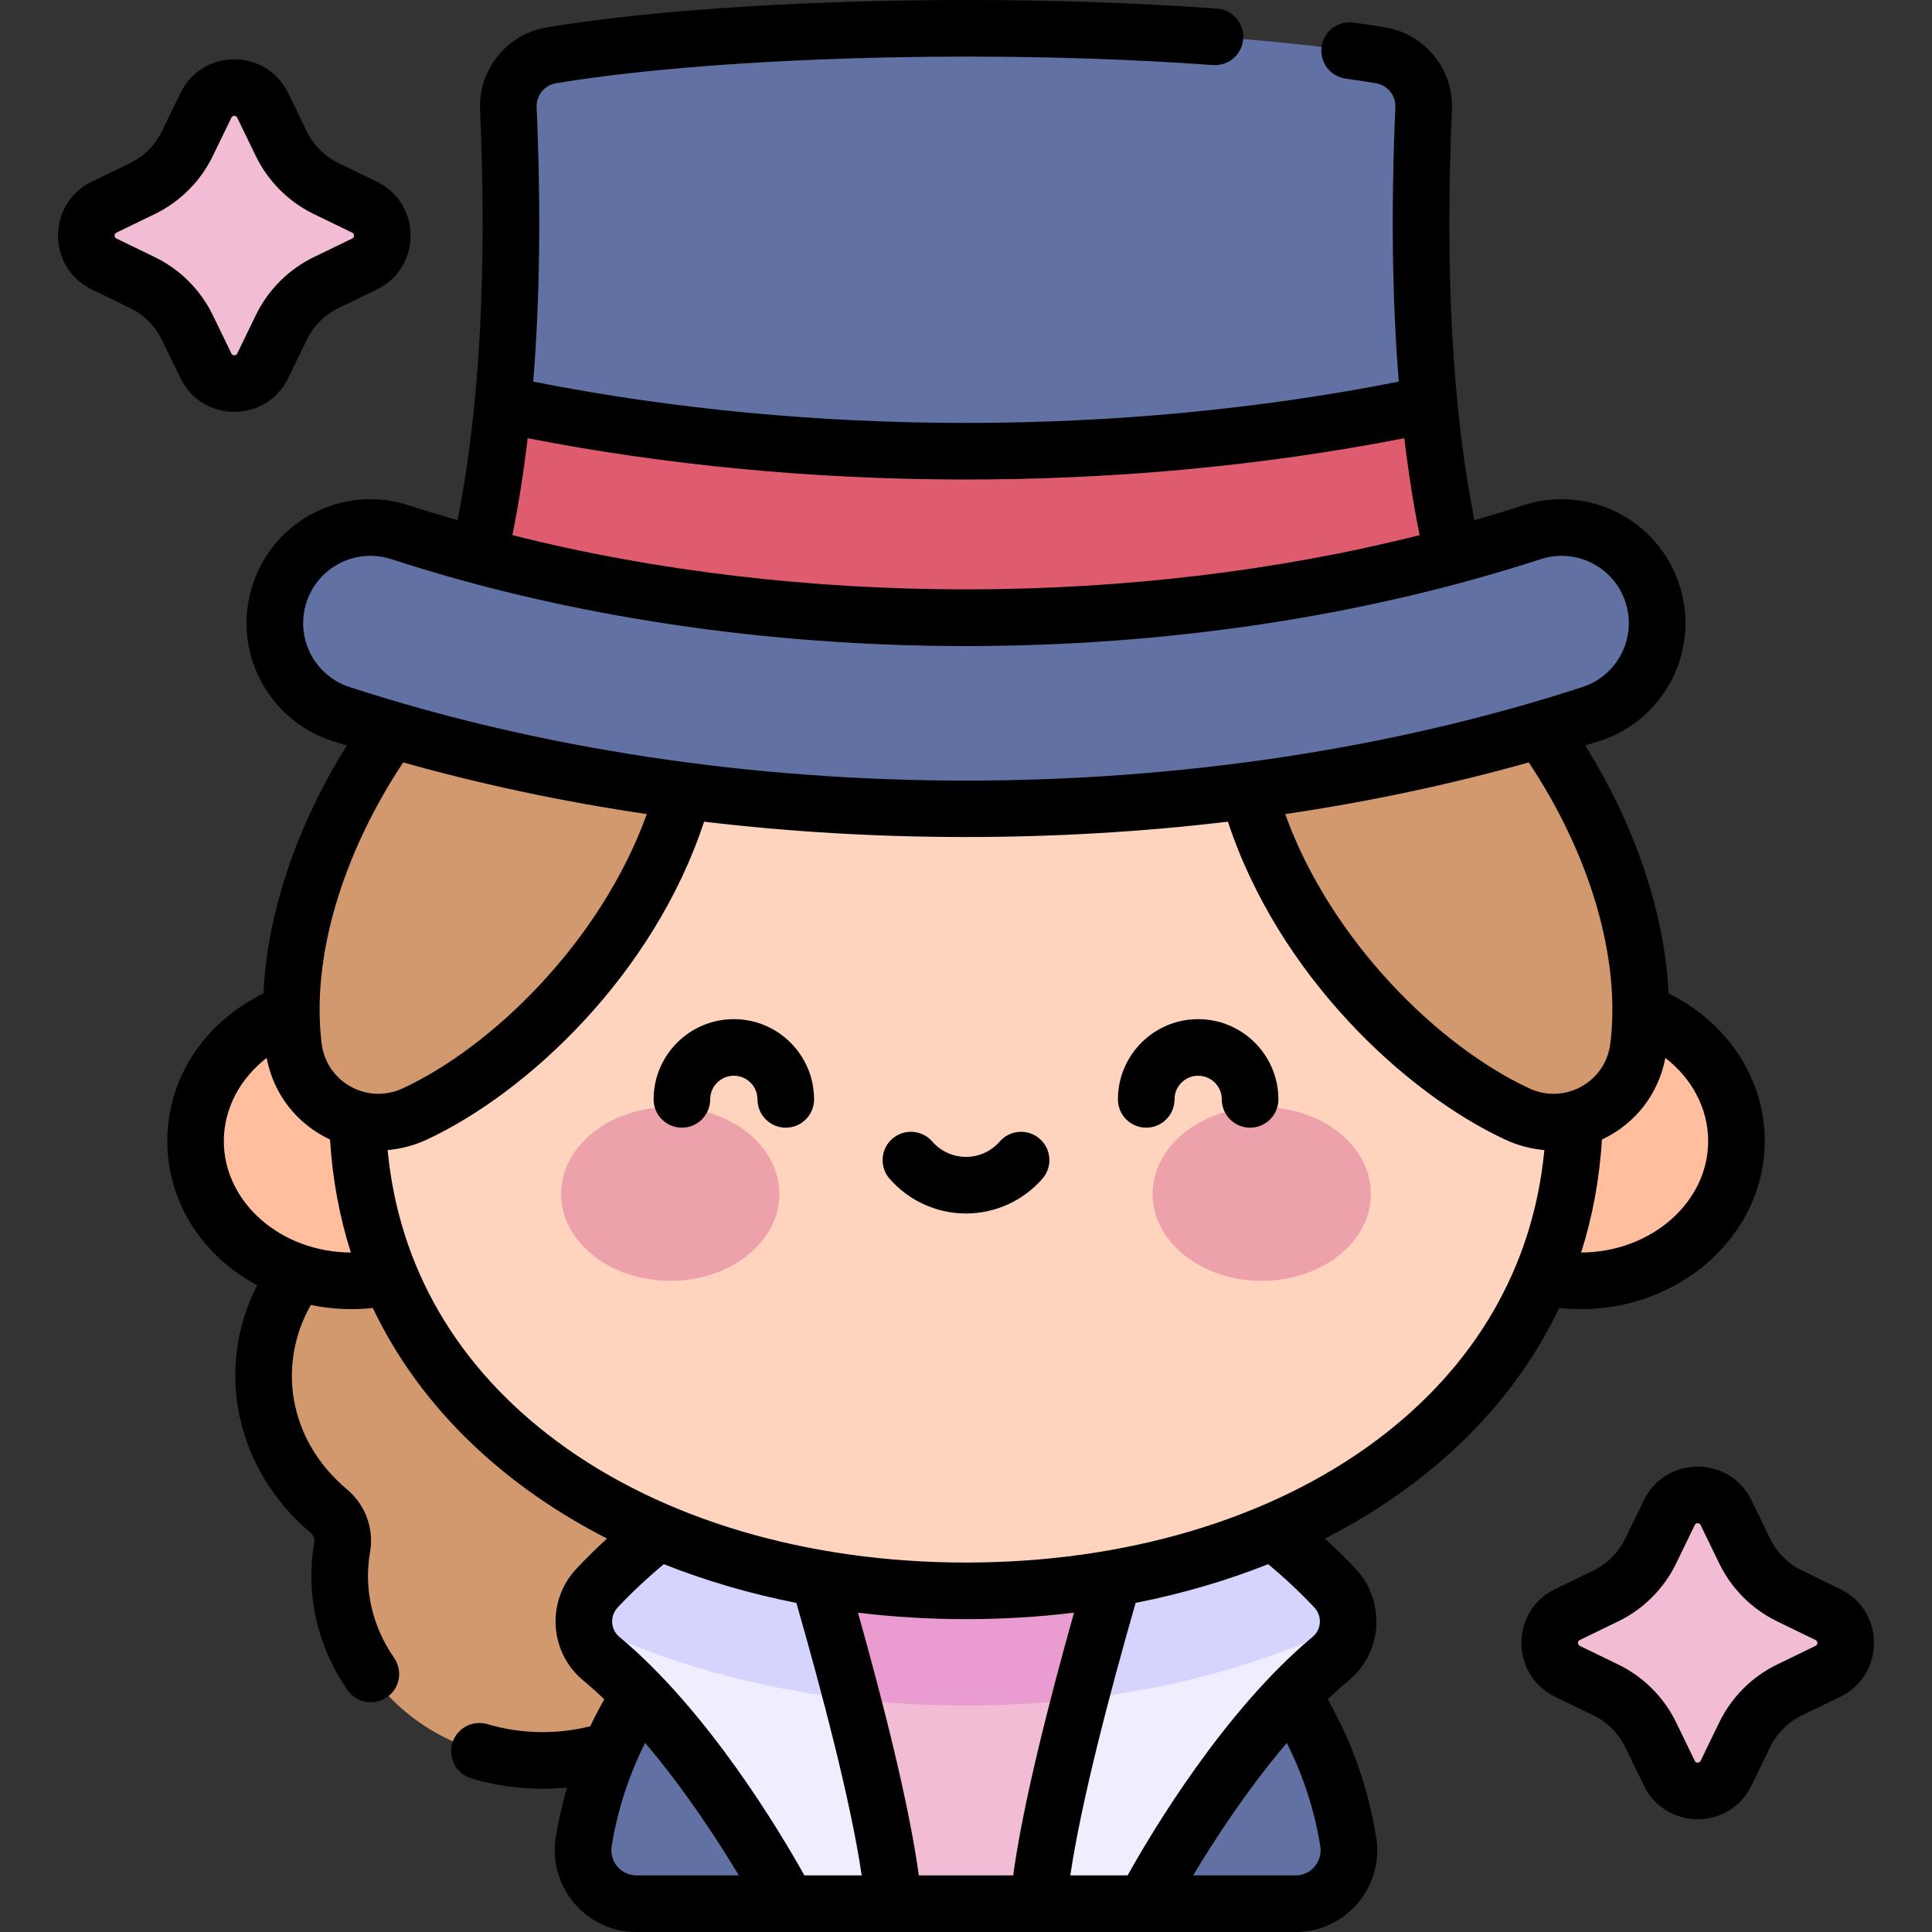 <svg xmlns="http://www.w3.org/2000/svg" version="1.1" xmlns:xlink="http://www.w3.org/1999/xlink" xmlns:svgjs="http://svgjs.com/svgjs" width="512" height="512" x="0" y="0" viewBox="0 0 512 512" style="enable-background:new 0 0 512 512" xml:space="preserve" class=""><rect x="0" y="0" width="512" height="512" fill="#333333" stroke="none"/><g><g xmlns="http://www.w3.org/2000/svg"><path d="m175.456 378.031c9.879-31.359-16.113-62.37-51.757-62.37-29.737 0-53.843 21.893-53.843 48.899 0 14.209 6.679 26.996 17.336 35.928 2.786 2.335 4.12 5.967 3.49 9.547-5.146 29.242 19.785 56.491 53.197 56.491 29.737 0 53.843-21.893 53.843-48.899.001-16.289-8.778-30.709-22.266-39.596z" fill="#d2996f" data-original="#d2996f"></path><ellipse cx="93.185" cy="302.394" fill="#ffbf9e" rx="41.365" ry="37.043" data-original="#ffbf9e"></ellipse><ellipse cx="418.815" cy="302.394" fill="#ffbf9e" rx="41.365" ry="37.043" data-original="#ffbf9e"></ellipse><path d="m343.334 504.5c8.734 0 15.349-7.834 13.959-16.456-7.874-48.845-50.227-86.15-101.294-86.15-51.066 0-93.419 37.305-101.293 86.15-1.39 8.622 5.225 16.456 13.959 16.456z" fill="#6171a3" data-original="#6171a3"></path><path d="m304.302 387.549 15.797 58.476-44.875 58.475h-38.448l-44.875-58.475 15.797-58.476z" fill="#f2bcd5" data-original="#f2bcd5"></path><path d="m192.428 444.073c19.65 5.156 40.981 7.91 63.572 7.91 22.592 0 43.923-2.753 63.572-7.91l-15.27-56.524h-96.605z" fill="#ea9cd0" data-original="#ea9cd0"></path><path d="m207.698 387.549s26.435 83.025 29.078 116.951h-28.065s-21.927-42.103-49.398-64.975c-5.678-4.727-6.146-13.285-1.085-18.667 9.729-10.349 26.73-25.311 49.47-33.309z" fill="#efedff" data-original="#efedff"></path><path d="m304.302 387.549s-26.434 83.025-29.078 116.951h28.065s21.927-42.103 49.398-64.975c5.678-4.727 6.146-13.285 1.085-18.667-9.729-10.349-26.73-25.311-49.47-33.309z" fill="#efedff" data-original="#efedff"></path><path d="m357.258 430.292c.154-3.357-.991-6.781-3.486-9.434-9.729-10.349-26.73-25.311-49.47-33.309 0 0-9.845 30.923-18.12 62.736 26.127-2.993 50.075-9.872 71.076-19.993z" fill="#d4d4ff" data-original="#d4d4ff" class=""></path><path d="m207.698 387.549c-22.74 7.998-39.741 22.96-49.47 33.309-2.495 2.653-3.639 6.078-3.486 9.434 21.002 10.121 44.95 17 71.076 19.993-8.275-31.813-18.12-62.736-18.12-62.736z" fill="#d4d4ff" data-original="#d4d4ff" class=""></path><path d="m417.307 293.767c0 78.492-72.219 127.823-161.307 127.823-89.087 0-161.307-49.331-161.307-127.823s72.219-142.123 161.307-142.123c89.087 0 161.307 63.631 161.307 142.123z" fill="#ffd4be" data-original="#ffd4be" class=""></path><path d="m394.92 178.583c-17.384-41.427-19.893-98.446-17.636-149.835.303-6.905-4.593-12.946-11.41-14.088-22.156-3.71-60.861-7.16-109.874-7.16s-87.718 3.45-109.873 7.16c-6.817 1.142-11.713 7.183-11.41 14.088 2.257 51.389-.253 108.408-17.636 149.835z" fill="#6171a3" data-original="#6171a3"></path><path d="m378.717 107.148c-34.054 7.187-75.081 12.425-122.717 12.425s-88.663-5.238-122.717-12.425c-2.51 25.948-7.483 50.655-16.203 71.435h277.84c-8.72-20.78-13.692-45.486-16.203-71.435z" fill="#de5c6e" data-original="#de5c6e"></path><path d="m132.246 165.13c-24.061 13.686-60.238 66.118-54.438 112.392 1.914 15.271 18.125 24.19 32.084 17.706 30.749-14.282 70.039-54.831 74.621-103.561z" fill="#d2996f" data-original="#d2996f"></path><path d="m379.754 165.13c24.061 13.686 60.238 66.118 54.438 112.392-1.914 15.271-18.125 24.19-32.084 17.706-30.749-14.282-70.039-54.831-74.621-103.561z" fill="#d2996f" data-original="#d2996f"></path><path d="m256 214.32c-58.739 0-114.476-8.447-165.664-25.106-13.302-4.329-20.575-18.621-16.246-31.922 4.328-13.301 18.622-20.575 31.921-16.246 46.118 15.009 96.582 22.619 149.988 22.619 53.407 0 103.87-7.61 149.989-22.619 13.299-4.329 27.593 2.945 31.921 16.246 4.329 13.301-2.944 27.593-16.246 31.922-51.187 16.659-106.923 25.106-165.663 25.106z" fill="#6171a3" data-original="#6171a3"></path><path d="m462.375 459.712-4.944 10.187c-3.05 6.284-12.003 6.284-15.052 0l-4.944-10.187c-2.507-5.167-6.68-9.34-11.847-11.847l-10.187-4.944c-6.284-3.05-6.284-12.003 0-15.053l10.187-4.944c5.167-2.508 9.34-6.68 11.847-11.847l4.944-10.187c3.05-6.284 12.003-6.284 15.052 0l4.944 10.187c2.508 5.167 6.68 9.34 11.847 11.847l10.187 4.944c6.284 3.05 6.284 12.003 0 15.053l-10.187 4.944c-5.166 2.508-9.339 6.681-11.847 11.847z" fill="#f2bcd5" data-original="#f2bcd5"></path><path d="m49.625 86.75 4.944 10.187c3.05 6.284 12.003 6.284 15.053 0l4.944-10.187c2.507-5.167 6.68-9.34 11.847-11.847l10.187-4.944c6.284-3.05 6.284-12.003 0-15.052l-10.187-4.944c-5.167-2.507-9.34-6.68-11.847-11.847l-4.944-10.187c-3.05-6.284-12.003-6.284-15.053 0l-4.944 10.187c-2.507 5.167-6.68 9.34-11.847 11.847l-10.187 4.944c-6.284 3.05-6.284 12.003 0 15.052l10.187 4.944c5.166 2.507 9.339 6.68 11.847 11.847z" fill="#f2bcd5" data-original="#f2bcd5"></path><g><g fill="#eda1ab"><ellipse cx="177.623" cy="316.408" rx="28.92" ry="23.03" fill="#eda1ab" data-original="#eda1ab"></ellipse><ellipse cx="334.377" cy="316.408" rx="28.92" ry="23.03" fill="#eda1ab" data-original="#eda1ab"></ellipse></g></g><path d="m76.368 100.211 4.943-10.187c1.765-3.636 4.739-6.61 8.375-8.374l10.187-4.944c11.899-5.775 11.932-22.757 0-28.548l-10.187-4.944c-3.636-1.764-6.61-4.738-8.375-8.374l-4.943-10.187c-5.775-11.899-22.756-11.933-28.547 0l-4.943 10.187c-1.765 3.636-4.739 6.61-8.375 8.375l-10.186 4.944c-11.899 5.775-11.932 22.757 0 28.548l10.186 4.944c3.636 1.764 6.61 4.738 8.375 8.374l4.943 10.187c5.775 11.898 22.756 11.932 28.547-.001zm-35.316-32.056-10.187-4.944c-.158-.077-.487-.236-.487-.779s.329-.702.487-.779l10.187-4.944c6.651-3.228 12.092-8.668 15.32-15.32l4.943-10.186c.077-.158.237-.488.779-.488s.702.33.779.488l4.943 10.187c3.229 6.651 8.669 12.092 15.32 15.32l10.187 4.944c.158.077.487.236.487.779s-.329.702-.487.779l-10.187 4.944c-6.651 3.228-12.092 8.668-15.32 15.32l-4.943 10.187c-.077.158-.237.488-.779.488s-.702-.33-.779-.488l-4.943-10.187c-3.228-6.653-8.669-12.093-15.32-15.321zm276.471 201.927c-11.726 0-21.265 9.539-21.265 21.265 0 4.142 3.357 7.5 7.5 7.5s7.5-3.358 7.5-7.5c0-3.455 2.811-6.265 6.265-6.265s6.265 2.81 6.265 6.265c0 4.142 3.357 7.5 7.5 7.5s7.5-3.358 7.5-7.5c-.001-11.726-9.54-21.265-21.265-21.265zm150.158 32.313c0-16.513-9.857-31.4-25.504-39.136-.969-21.095-8.743-44.359-22.08-65.693 1.295-.409 2.599-.8 3.888-1.22 17.252-5.615 26.673-24.121 21.057-41.375-5.613-17.25-24.122-26.673-41.375-21.057-4.271 1.39-8.592 2.694-12.939 3.955-5.823-29.42-7.834-65.95-5.952-108.792.468-10.671-7.127-20.049-17.664-21.813-2.622-.439-5.452-.871-8.414-1.285-4.096-.57-7.892 2.289-8.464 6.392-.573 4.103 2.289 7.892 6.392 8.465 2.826.394 5.521.806 8.009 1.222 3.075.515 5.292 3.25 5.155 6.362-1.167 26.592-.861 50.886.895 72.712-73.599 14.585-155.608 14.618-229.37.001 1.756-21.827 2.063-46.121.895-72.713-.138-3.111 2.079-5.846 5.154-6.361 26.391-4.421 67.002-7.059 108.636-7.059 22.992 0 45.008.753 65.435 2.239 4.148.297 7.724-2.806 8.024-6.937s-2.806-7.724-6.936-8.024c-20.788-1.511-43.169-2.278-66.523-2.278-42.414 0-83.952 2.715-111.113 7.263-10.538 1.765-18.132 11.143-17.663 21.814 1.882 42.838-.128 79.37-5.95 108.792-4.347-1.261-8.669-2.565-12.94-3.955-17.247-5.612-35.759 3.798-41.375 21.057-5.615 17.252 3.802 35.759 21.057 41.376 1.29.42 2.595.811 3.891 1.221-13.337 21.334-21.119 44.598-22.087 65.694-33.049 16.344-34.314 59.537-1.673 77.367-11.428 22.366-5.556 49.026 14.228 65.609.732.613 1.085 1.57.921 2.5-2.392 13.593.741 27.498 8.82 39.155 2.352 3.395 7.025 4.257 10.437 1.892 3.404-2.359 4.251-7.032 1.892-10.436-5.813-8.387-8.077-18.335-6.376-28.009 1.092-6.191-1.23-12.551-6.058-16.597-15.865-13.298-18.485-33.391-9.637-48.916 5.517 1.141 10.92 1.388 16.431.81 12.952 27.207 35.654 47.616 62.073 61.092-2.801 2.561-5.514 5.228-8.113 7.992-7.999 8.508-7.254 22.073 1.75 29.568 1.904 1.585 3.781 3.275 5.629 5.041-1.331 2.344-2.574 4.726-3.722 7.145-9.137 2.3-18.687 1.989-27.232-.558-3.976-1.185-8.147 1.077-9.329 5.047-1.183 3.97 1.076 8.147 5.046 9.329 8.376 2.494 17.094 3.225 25.353 2.427-1.247 4.293-2.238 8.673-2.956 13.131-2.126 13.177 8.012 25.149 21.361 25.149h174.669c13.349 0 23.49-11.973 21.363-25.149-2.08-12.908-6.394-25.164-12.838-36.517 1.847-1.765 3.723-3.459 5.627-5.045 8.989-7.484 9.76-21.048 1.75-29.569-2.601-2.766-5.319-5.429-8.125-7.987 26.363-13.445 49.106-33.836 62.084-61.098 29.4 3.083 54.486-17.996 54.486-44.24zm-26.348-22.04c7.096 5.509 11.347 13.465 11.347 22.039 0 16.231-15.083 29.443-33.663 29.539 3.031-9.509 4.875-19.515 5.516-29.938 8.882-4.19 15.003-12.1 16.8-21.64zm-301.495-164.226c72.765 14.219 155.697 14.974 232.324 0 1.07 9.056 2.424 17.617 4.052 25.686-75.85 19.154-164.495 19.174-240.427 0 1.627-8.069 2.981-16.63 4.051-25.686zm-58.616 43.484c3.049-9.369 13.099-14.484 22.469-11.435 94.369 30.713 210.26 30.71 304.62-.001 9.365-3.049 19.418 2.065 22.468 11.436 3.049 9.369-2.065 19.42-11.436 22.469-101.537 33.044-225.14 33.047-326.686 0-9.37-3.049-14.485-13.098-11.435-22.469zm-21.903 142.782c0-8.573 4.257-16.525 11.348-22.039 1.797 9.537 7.916 17.448 16.799 21.64.641 10.423 2.485 20.428 5.517 29.938-18.581-.096-33.664-13.308-33.664-29.539zm25.93-25.805c-2.804-22.379 5.239-49.913 21.607-74.542 20.869 5.868 42.423 10.431 64.557 13.693-12.141 33.661-40.81 61.598-64.681 72.686-9.375 4.355-20.2-1.616-21.483-11.837zm83.416 220.41c-4.097 0-7.212-3.677-6.555-7.762 1.544-9.577 4.518-18.739 8.859-27.353 10.515 12.359 19.313 25.922 24.835 35.115zm44.506 0c-6.328-11.342-25.522-43.642-49.059-63.239-2.34-1.948-2.541-5.508-.42-7.766 3.835-4.078 7.942-7.916 12.232-11.474 11.049 4.389 22.819 7.834 35.126 10.265 6.778 23.645 14.461 52.753 17.31 72.214zm30.324 0c-2.521-18.684-9.498-46.062-16.118-69.623 18.826 2.284 38.42 2.284 57.247 0-6.621 23.561-13.597 50.939-16.117 69.622h-25.012zm40.153 0c2.846-19.458 10.523-48.562 17.303-72.214 12.307-2.431 24.077-5.877 35.126-10.266 4.29 3.558 8.397 7.396 12.232 11.474 2.118 2.255 1.924 5.815-.42 7.767-23.538 19.597-42.732 51.897-49.059 63.239zm59.686 0h-27.144c5.516-9.188 14.304-22.742 24.825-35.104 4.34 8.612 7.331 17.767 8.874 27.342.658 4.079-2.45 7.762-6.555 7.762zm21.161-115.091c-27.916 20.752-66.447 32.181-108.495 32.181s-80.579-11.429-108.495-32.181c-26.49-19.692-41.847-46.232-44.777-77.134 3.508-.292 6.995-1.198 10.323-2.744 26.677-12.391 60.159-43.684 73.538-84.277 45.526 5.419 93.222 5.428 138.822 0 13.379 40.593 46.861 71.886 73.538 84.277 3.328 1.546 6.812 2.451 10.319 2.743-2.93 30.902-18.284 57.443-44.773 77.135zm40.773-93.483c-23.871-11.088-52.54-39.025-64.681-72.686 22.134-3.262 43.688-7.825 64.557-13.693 16.369 24.629 24.412 52.163 21.607 74.542-1.282 10.22-12.107 16.193-21.483 11.837zm-210.79-18.344c-11.726 0-21.265 9.539-21.265 21.265 0 4.142 3.357 7.5 7.5 7.5s7.5-3.358 7.5-7.5c0-3.455 2.811-6.265 6.265-6.265s6.265 2.81 6.265 6.265c0 4.142 3.357 7.5 7.5 7.5s7.5-3.358 7.5-7.5c-.001-11.726-9.54-21.265-21.265-21.265zm293.206 151.04-10.186-4.944c-3.636-1.764-6.61-4.738-8.375-8.374l-4.943-10.187c-5.775-11.899-22.756-11.933-28.547 0l-4.943 10.186c-1.765 3.636-4.739 6.61-8.375 8.374l-10.186 4.944c-11.899 5.775-11.932 22.757 0 28.547l10.186 4.944c3.636 1.764 6.61 4.738 8.375 8.374l4.943 10.187c5.775 11.9 22.757 11.932 28.547 0l4.943-10.187c1.765-3.636 4.739-6.61 8.375-8.374l10.186-4.944c11.899-5.774 11.931-22.756 0-28.546zm-6.549 15.052-10.187 4.944c-6.651 3.228-12.092 8.668-15.32 15.32l-4.943 10.187c-.077.158-.237.487-.779.487s-.702-.329-.779-.487l-4.943-10.188c-3.228-6.651-8.669-12.092-15.32-15.32l-10.186-4.944c-.158-.077-.487-.236-.487-.778 0-.543.329-.702.487-.779l10.186-4.944c6.651-3.228 12.092-8.668 15.32-15.32l4.943-10.187c.077-.158.237-.488.779-.488s.702.33.779.488l4.943 10.187c3.228 6.651 8.669 12.092 15.32 15.32l10.187 4.944c.158.077.487.236.487.779s-.329.702-.487.779zm-205.606-134.392c-3.123-2.723-7.86-2.397-10.581.726-2.261 2.593-5.521 4.08-8.948 4.08s-6.688-1.487-8.948-4.08c-2.72-3.122-7.459-3.446-10.581-.726-3.123 2.722-3.447 7.46-.726 10.582 5.109 5.862 12.492 9.224 20.255 9.224s15.145-3.362 20.255-9.224c2.722-3.123 2.397-7.861-.726-10.582z" fill="#000000" data-original="#000000" class=""></path></g></g></svg>